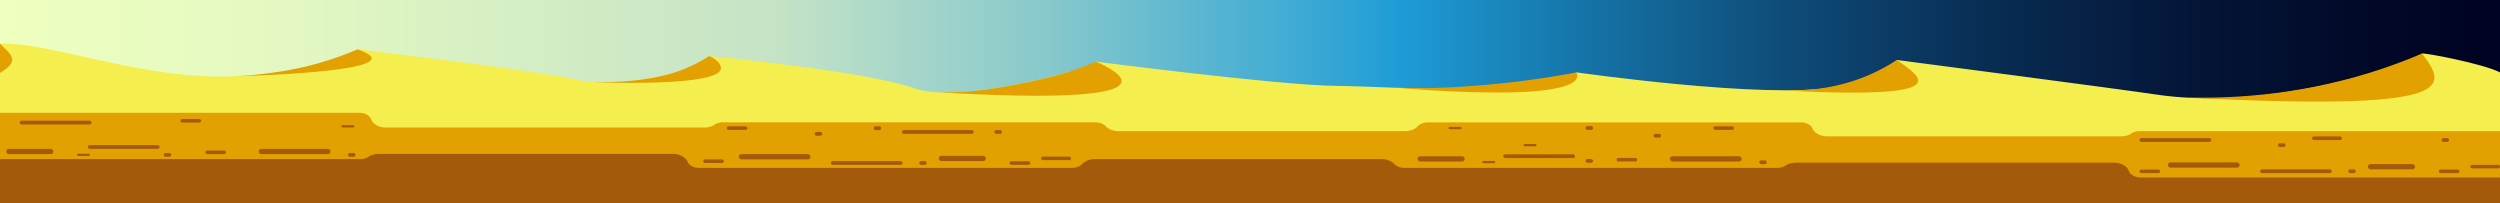 <svg xmlns="http://www.w3.org/2000/svg" xmlns:xlink="http://www.w3.org/1999/xlink" viewBox="0 0 13300 1080"><defs><style>.\33 95f12e6-0136-41df-bbd5-9e171754aba0{fill:url(#b5db193d-580e-4f92-8b04-abbeba13f8ef);}.\34 c323167-01dc-43ce-acb6-5d858d70178f{fill:#a35a0a;}.e7eef477-04a7-4f14-af50-553ebf56b601{fill:#f4ef4e;}.b9529336-f84e-4656-8d20-ff54ab117f12{fill:#e2a100;}</style><linearGradient id="b5db193d-580e-4f92-8b04-abbeba13f8ef" y1="349" x2="13300" y2="349" gradientUnits="userSpaceOnUse"><stop offset="0" stop-color="#eeffbf"/><stop offset="0.1" stop-color="#e5f9c1"/><stop offset="0.27" stop-color="#cbe7c5"/><stop offset="0.31" stop-color="#c5e3c6"/><stop offset="0.34" stop-color="#b4dcc8"/><stop offset="0.42" stop-color="#86c8cc"/><stop offset="0.52" stop-color="#3eaad4"/><stop offset="0.56" stop-color="#1e9cd7"/><stop offset="0.64" stop-color="#1570a3"/><stop offset="0.72" stop-color="#0e4975"/><stop offset="0.8" stop-color="#082b51"/><stop offset="0.88" stop-color="#041537"/><stop offset="0.95" stop-color="#010827"/><stop offset="1" stop-color="#000322"/></linearGradient></defs><title>Fond</title><g id="1616bc07-a0c4-484c-8912-db728822a4c7" data-name="sol"><rect class="395f12e6-0136-41df-bbd5-9e171754aba0" width="13300" height="698"/><rect class="4c323167-01dc-43ce-acb6-5d858d70178f" y="772" width="13300" height="308"/><path class="e7eef477-04a7-4f14-af50-553ebf56b601" d="M13300,772H0V232c256-9,718,176,1171,175s732-145,732-145,960,114,1167,162,637-36,703-126c0,0,840,81,1089,171s948-108,969-141c0,0,972,126,1281,129s1089,66,1275-72c0,0,1008,144,1368,78s336-144,336-144,1199.44,156.5,1373,183c583,89,1281.62-133.37,1421-217,10-6,326,54,415,100Z"/><path class="b9529336-f84e-4656-8d20-ff54ab117f12" d="M0,232V388C115.16,318.75,53.09,289,0,232Z"/><path class="b9529336-f84e-4656-8d20-ff54ab117f12" d="M1903,262c33.44,13.52,75,30.81,73.9,49.17-4.77,78.19-727.9,94.83-728.24,94.24h0c0-.15,15.2-.54,16-.56,4.92-.13,68.17-2.41,153.36-13.85,62.6-8.41,138.84-18.65,237-44A1703.42,1703.42,0,0,0,1903,262Z"/><path class="b9529336-f84e-4656-8d20-ff54ab117f12" d="M3773,298c34.7,15.86,65.05,41.73,61.92,67.48C3822.87,464.69,3161,438,3161.11,436.32S3320.49,445.79,3498,409c52.21-10.82,119.74-28.35,196-66A767.79,767.79,0,0,0,3773,298Z"/><path class="b9529336-f84e-4656-8d20-ff54ab117f12" d="M5831,328c153,67,427.37,236.63-836.81,163.32,105.88,1.46,186.54-6.06,240.81-13.32,38.92-5.21,87.6-13.42,97-15,27.46-4.63,78.14-13.23,138-26,74.21-15.84,173.1-37.33,293-82C5792,344.2,5815.51,334.54,5831,328Z"/><path class="b9529336-f84e-4656-8d20-ff54ab117f12" d="M8387,385a65.59,65.59,0,0,1,4.3,16.76h0c0,46.93-91.71,70.48-212.3,82.24-252.34,24.6-733.81-14-733.81-16.56C7445.19,466,7653,482,8045,437,8165.65,423.15,8279.81,405.34,8387,385Z"/><path class="b9529336-f84e-4656-8d20-ff54ab117f12" d="M10091,319c121,89,352.79,214.25-628.61,161.13,142.57,7.23,342-6.82,541.61-110.13A960.12,960.12,0,0,0,10091,319Z"/><path class="b9529336-f84e-4656-8d20-ff54ab117f12" d="M12885,285c140,182,192.71,309.69-1275.65,232.85,303.36,9.93,673.45-20.1,1068.65-153.85C12750.45,339.48,12819.44,312.93,12885,285Z"/><path class="b9529336-f84e-4656-8d20-ff54ab117f12" d="M7543.69,628.22q-1.47,2.37-3.1,4.62C7541.55,631.26,7542.59,629.71,7543.69,628.22Z"/><path class="b9529336-f84e-4656-8d20-ff54ab117f12" d="M1975.89,583a80.25,80.25,0,0,1-2.3-8.91A63.28,63.28,0,0,1,1975.89,583Z"/><path class="b9529336-f84e-4656-8d20-ff54ab117f12" d="M3806.13,613.75a80.43,80.43,0,0,1-10.4,9.46c.86-1,1.75-1.91,2.66-2.82A65.32,65.32,0,0,1,3806.13,613.75Z"/><path class="b9529336-f84e-4656-8d20-ff54ab117f12" d="M5884.44,632.9q-1.65-2.28-3.13-4.68Q5883,630.49,5884.44,632.9Z"/><path class="b9529336-f84e-4656-8d20-ff54ab117f12" d="M9644.73,654.16a80.24,80.24,0,0,1-3.81-12.46A64.21,64.21,0,0,1,9644.73,654.16Z"/><path class="b9529336-f84e-4656-8d20-ff54ab117f12" d="M11344.05,679.82a65.71,65.71,0,0,0-7.66,6.57c-.9.9-1.76,1.81-2.6,2.76A80.37,80.37,0,0,0,11344.05,679.82Z"/><path class="b9529336-f84e-4656-8d20-ff54ab117f12" d="M11383,697.68a84.64,84.64,0,0,0-38.92,9.06h0a77.38,77.38,0,0,1-10.26,6.61h0c-13.8,7.48-31.06,11.92-49.78,11.92H9721c-34.64,0-64.26-15.19-76.27-36.69a45.38,45.38,0,0,1-3.81-8.82h0C9631,662.9,9607.35,651,9580,651H7597c-18.15,0-34.65,5.25-46.61,13.73a54.81,54.81,0,0,0-6.7,5.54q-1.47,1.68-3.1,3.27l0,0a68,68,0,0,1-6.49,5.6l0,0a77.33,77.33,0,0,1-10.26,6.6h0c-13.8,7.47-31.06,11.92-49.78,11.92H5951c-27.4,0-51.66-9.51-66.55-24.13h0c-1.1-1.07-2.14-2.18-3.13-3.31-12-11.66-31.47-19.27-53.31-19.27H3845a84.81,84.81,0,0,0-38.85,9h0a76.89,76.89,0,0,1-10.4,6.69c-14.49,7.85-32.08,11.89-49.79,11.89H2054c-36.57,0-67.54-16.94-78.11-40.34a43.73,43.73,0,0,1-2.3-6.31C1964.79,613.42,1940,600,1911,600H0V846.32H1917a84.64,84.64,0,0,0,38.92-9.06h0a77.38,77.38,0,0,1,10.26-6.61h0c13.8-7.48,31.06-11.92,49.78-11.92H3579c34.64,0,64.26,15.19,76.27,36.69a45.38,45.38,0,0,1,3.81,8.82h0c10,16.86,33.57,28.8,60.92,28.8H5703c18.15,0,34.65-5.25,46.61-13.73a54.81,54.81,0,0,0,6.7-5.54q1.47-1.68,3.1-3.27l0,0a68,68,0,0,1,6.49-5.6l0,0a77.33,77.33,0,0,1,10.26-6.6h0c13.8-7.47,31.06-11.92,49.78-11.92H7349c27.4,0,51.66,9.51,66.55,24.13h0c1.1,1.07,2.14,2.18,3.13,3.31,12,11.66,31.47,19.27,53.31,19.27H9455a84.81,84.81,0,0,0,38.85-9h0a76.89,76.89,0,0,1,10.4-6.69c14.49-7.85,32.08-11.89,49.79-11.89H11246c36.57,0,67.54,16.94,78.11,40.34a43.73,43.73,0,0,1,2.3,6.31c8.8,18.5,33.59,31.92,62.59,31.92h1911V697.68Z"/><rect class="4c323167-01dc-43ce-acb6-5d858d70178f" x="1376" y="792" width="382" height="28" rx="14" ry="14"/><rect class="4c323167-01dc-43ce-acb6-5d858d70178f" x="3930" y="820" width="382" height="28" rx="14" ry="14"/><rect class="4c323167-01dc-43ce-acb6-5d858d70178f" x="467" y="772" width="382" height="20" rx="10" ry="10"/><rect class="4c323167-01dc-43ce-acb6-5d858d70178f" x="105" y="642" width="382" height="20" rx="10" ry="10"/><rect class="4c323167-01dc-43ce-acb6-5d858d70178f" x="4420" y="857" width="382" height="20" rx="10" ry="10"/><rect class="4c323167-01dc-43ce-acb6-5d858d70178f" x="4798" y="692" width="382" height="20" rx="10" ry="10"/><rect class="4c323167-01dc-43ce-acb6-5d858d70178f" x="33" y="792" width="251" height="28" rx="14" ry="14"/><rect class="4c323167-01dc-43ce-acb6-5d858d70178f" x="4994" y="829" width="251" height="28" rx="14" ry="14"/><rect class="4c323167-01dc-43ce-acb6-5d858d70178f" x="5539" y="833" width="159" height="19" rx="9.5" ry="9.5"/><rect class="4c323167-01dc-43ce-acb6-5d858d70178f" x="1092" y="801" width="110" height="19" rx="9.5" ry="9.5"/><rect class="4c323167-01dc-43ce-acb6-5d858d70178f" x="960" y="633" width="110" height="19" rx="9.5" ry="9.5"/><rect class="4c323167-01dc-43ce-acb6-5d858d70178f" x="409" y="818" width="69.47" height="12" rx="6" ry="6"/><rect class="4c323167-01dc-43ce-acb6-5d858d70178f" x="1816" y="666" width="69.47" height="12" rx="6" ry="6"/><rect class="4c323167-01dc-43ce-acb6-5d858d70178f" x="5371" y="858" width="110" height="19" rx="9.5" ry="9.5"/><rect class="4c323167-01dc-43ce-acb6-5d858d70178f" x="3741" y="848" width="110" height="19" rx="9.5" ry="9.5"/><rect class="4c323167-01dc-43ce-acb6-5d858d70178f" x="3866" y="672" width="110" height="19" rx="9.5" ry="9.5"/><rect class="4c323167-01dc-43ce-acb6-5d858d70178f" x="1851" y="814" width="40" height="20" rx="10" ry="10"/><rect class="4c323167-01dc-43ce-acb6-5d858d70178f" x="4890" y="857" width="40" height="20" rx="10" ry="10"/><rect class="4c323167-01dc-43ce-acb6-5d858d70178f" x="4334" y="702" width="40" height="20" rx="10" ry="10"/><rect class="4c323167-01dc-43ce-acb6-5d858d70178f" x="5290" y="692" width="40" height="20" rx="10" ry="10"/><rect class="4c323167-01dc-43ce-acb6-5d858d70178f" x="4648" y="672" width="40" height="20" rx="10" ry="10"/><rect class="4c323167-01dc-43ce-acb6-5d858d70178f" x="11533" y="864" width="382" height="28" rx="14" ry="14"/><rect class="4c323167-01dc-43ce-acb6-5d858d70178f" x="12023" y="901" width="382" height="20" rx="10" ry="10"/><rect class="4c323167-01dc-43ce-acb6-5d858d70178f" x="11382" y="735" width="382" height="20" rx="10" ry="10"/><rect class="4c323167-01dc-43ce-acb6-5d858d70178f" x="12597" y="873" width="251" height="28" rx="14" ry="14"/><rect class="4c323167-01dc-43ce-acb6-5d858d70178f" x="13142" y="877" width="159" height="19" rx="9.5" ry="9.5"/><rect class="4c323167-01dc-43ce-acb6-5d858d70178f" x="12300" y="726" width="159" height="19" rx="9.5" ry="9.5"/><rect class="4c323167-01dc-43ce-acb6-5d858d70178f" x="12974" y="902" width="110" height="19" rx="9.5" ry="9.5"/><rect class="4c323167-01dc-43ce-acb6-5d858d70178f" x="11382" y="902" width="110" height="19" rx="9.5" ry="9.5"/><rect class="4c323167-01dc-43ce-acb6-5d858d70178f" x="12493" y="901" width="40" height="20" rx="10" ry="10"/><rect class="4c323167-01dc-43ce-acb6-5d858d70178f" x="12989" y="735" width="40" height="20" rx="10" ry="10"/><rect class="4c323167-01dc-43ce-acb6-5d858d70178f" x="12119" y="762" width="40" height="20" rx="10" ry="10"/><rect class="4c323167-01dc-43ce-acb6-5d858d70178f" x="871" y="814" width="40" height="20" rx="10" ry="10"/><rect class="4c323167-01dc-43ce-acb6-5d858d70178f" x="8884.05" y="831.16" width="382" height="28" rx="14" ry="14"/><rect class="4c323167-01dc-43ce-acb6-5d858d70178f" x="7997" y="821" width="382" height="20" rx="10" ry="10"/><rect class="4c323167-01dc-43ce-acb6-5d858d70178f" x="7541.05" y="831.16" width="251" height="28" rx="14" ry="14"/><rect class="4c323167-01dc-43ce-acb6-5d858d70178f" x="8600.05" y="840.16" width="110" height="19" rx="9.5" ry="9.5"/><rect class="4c323167-01dc-43ce-acb6-5d858d70178f" x="9115" y="672" width="110" height="19" rx="9.5" ry="9.5"/><rect class="4c323167-01dc-43ce-acb6-5d858d70178f" x="7885.05" y="856.16" width="69.47" height="12" rx="6" ry="6"/><rect class="4c323167-01dc-43ce-acb6-5d858d70178f" x="8105.05" y="766.16" width="69.47" height="12" rx="6" ry="6"/><rect class="4c323167-01dc-43ce-acb6-5d858d70178f" x="7706.05" y="675.16" width="69.47" height="12" rx="6" ry="6"/><rect class="4c323167-01dc-43ce-acb6-5d858d70178f" x="9359.05" y="853.16" width="40" height="20" rx="10" ry="10"/><rect class="4c323167-01dc-43ce-acb6-5d858d70178f" x="8797" y="712" width="40" height="20" rx="10" ry="10"/><rect class="4c323167-01dc-43ce-acb6-5d858d70178f" x="8435" y="671" width="40" height="20" rx="10" ry="10"/><rect class="4c323167-01dc-43ce-acb6-5d858d70178f" x="8435" y="846" width="40" height="20" rx="10" ry="10"/></g></svg>